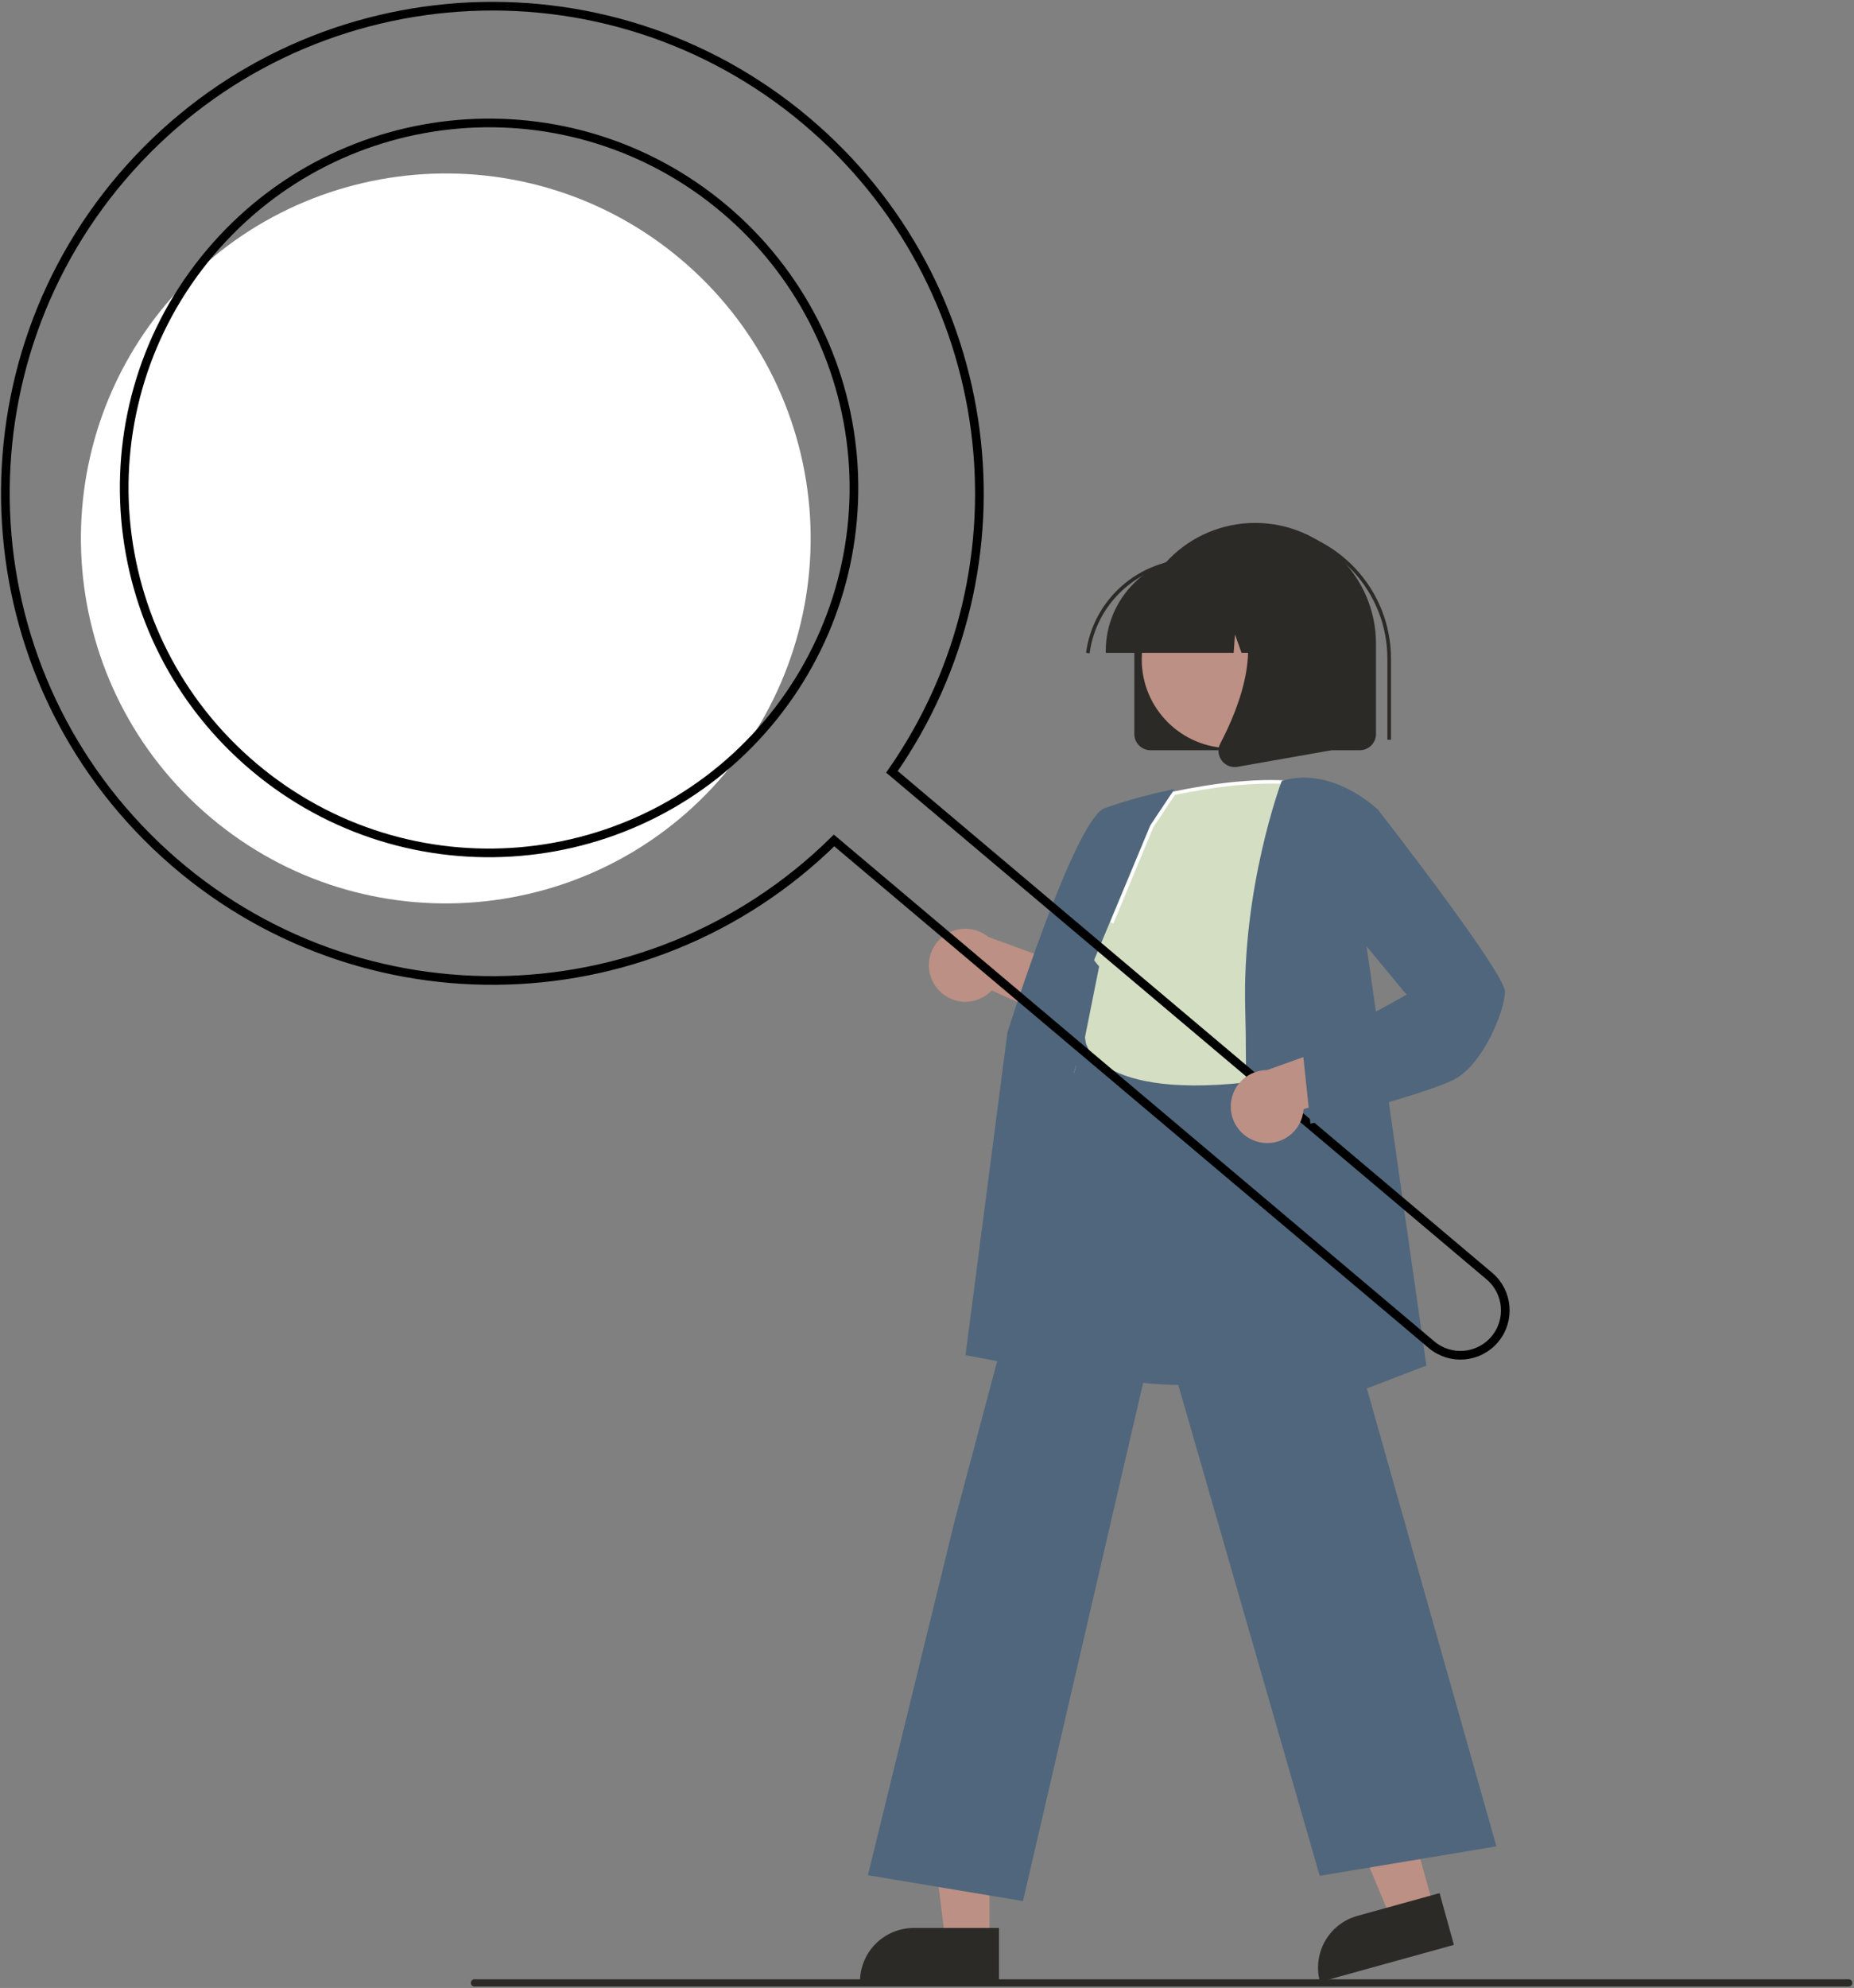 <?xml version="1.0" encoding="UTF-8"?>
<svg width="514px" height="551px" viewBox="0 0 514 551" version="1.1" xmlns="http://www.w3.org/2000/svg" xmlns:xlink="http://www.w3.org/1999/xlink">
    <rect x="0" y="0" width="514" height="551" fill="#808080" stroke="none"/>
    <title>undraw_Web_search_re_efla</title>
    <g id="Page-1" stroke="none" stroke-width="1" fill="none" fill-rule="evenodd">
        <g id="Artboard" transform="translate(-193, -131)" fill-rule="nonzero">
            <g id="undraw_Web_search_re_efla" transform="translate(194.486, 132.716)">
                <path d="M312.993,201.724 L312.993,176.724 C312.993,158.223 327.992,143.224 346.493,143.224 C364.995,143.224 379.993,158.223 379.993,176.724 L379.993,201.724 C379.99,204.208 377.977,206.221 375.493,206.224 L317.493,206.224 C315.009,206.221 312.996,204.208 312.993,201.724 Z" id="Path" fill="#2B2A26"></path>
                <path d="M347.493,144.724 C357.963,144.724 367.394,149.174 373.998,156.286 C379.988,162.739 383.652,171.383 383.652,180.883 C383.652,190.854 383.652,198.333 383.652,203.319" id="Path" stroke="#2B2A26"></path>
                <polygon id="Path" fill="#BC9084" points="396.028 527.07 384.212 530.34 365.976 486.322 383.415 481.496"></polygon>
                <path d="M376.665,527.863 L400.309,527.863 L400.309,542.75 L361.779,542.75 L361.779,542.75 C361.779,538.801 363.347,535.015 366.139,532.223 C368.931,529.431 372.717,527.863 376.665,527.863 Z" id="Path" fill="#2B2A26" transform="translate(381.044, 535.306) rotate(-15.47) translate(-381.044, -535.306) "></path>
                <polygon id="Path" fill="#BC9084" points="272.842 536.159 260.582 536.159 254.749 488.871 272.844 488.871"></polygon>
                <path d="M251.825,532.656 L275.469,532.656 L275.469,547.543 L236.938,547.543 L236.938,547.543 C236.938,543.594 238.507,539.808 241.299,537.016 C244.09,534.224 247.877,532.656 251.825,532.656 Z" id="Path" fill="#2B2A26"></path>
                <path d="M265.541,275.934 C268.512,276.111 271.408,274.963 273.451,272.799 L306.041,287.457 L303.077,269.126 L272.583,258.017 C268.634,254.754 262.868,254.961 259.163,258.498 C255.457,262.036 254.983,267.785 258.059,271.882 C259.831,274.273 262.57,275.757 265.541,275.934 Z" id="Path" fill="#BC9084"></path>
                <path d="M325.773,382.12 C315.534,382.12 304.934,380.595 296.024,376.059 C286.463,371.286 279.322,362.748 276.316,352.493 C271.673,337.794 277.527,323.353 283.187,309.388 C286.695,300.734 290.008,292.561 290.867,284.504 L291.168,281.644 C292.506,268.796 293.663,257.701 300.065,253.539 C303.383,251.382 307.844,251.259 313.705,253.162 L368.75,271.043 L366.726,375.534 L366.392,375.645 C366.104,375.742 346.699,382.12 325.773,382.12 Z" id="Path" fill="#50667C"></path>
                <path d="M312.743,220.632 C312.743,220.632 339.743,212.632 360.743,215.632 C360.743,215.632 348.743,281.632 352.743,303.632 C356.743,325.632 283.243,312.132 298.243,291.132 L303.243,266.132 C303.243,266.132 293.243,256.132 302.243,244.132 L312.743,220.632 Z" id="Path" fill="#D3DEC3"></path>
                <path d="M306.718,254.068 L317.845,227.282 C321.903,221.208 323.933,218.17 323.933,218.17 C333.722,216.141 348.041,213.818 360.743,215.632" id="Path" stroke="#FFFFFF" fill="#D3DEC3"></path>
                <path d="M299.463,380.139 L266.186,373.9 L277.804,284.493 C278.585,281.997 296.582,225.35 304.756,222.285 C310.69,220.195 316.76,218.509 322.922,217.238 L324.106,217.001 L317.433,227.01 L290.869,290.665 L299.463,380.139 Z" id="Path" fill="#50667C"></path>
                <path d="M282.124,525.203 L239.129,518.037 L263.257,419.513 L299.161,284.776 L299.515,287.168 C299.543,287.347 302.897,304.948 352.666,297.138 L353.103,297.07 L353.224,297.496 L413.376,510.034 L364.386,518.199 L319.703,363.132 L282.124,525.203 Z" id="Path" fill="#50667C"></path>
                <path d="M341.716,396.871 L341.743,396.114 C341.773,395.274 344.731,311.742 343.743,278.147 C342.752,244.438 353.665,215.246 353.775,214.955 L353.864,214.721 L354.106,214.651 C368.225,210.618 380.474,222.657 380.597,222.779 L380.769,222.951 L376.747,256.127 L393.963,376.769 L341.716,396.871 Z" id="Path" fill="#50667C"></path>
                <circle id="Oval" fill="#BC9084" cx="339.609" cy="181.081" r="24.561"></circle>
                <path d="M305.068,178.724 C305.084,164.095 316.939,152.241 331.568,152.224 L336.568,152.224 C351.197,152.241 363.051,164.095 363.068,178.724 L363.068,179.224 L352.501,179.224 L348.897,169.132 L348.176,179.224 L342.715,179.224 L340.897,174.132 L340.533,179.224 L305.068,179.224 L305.068,178.724 Z" id="Path" fill="#2B2A26"></path>
                <path d="M300.102,179.295 C302.012,164.872 314.349,153.741 329.29,153.724" id="Path" stroke="#2B2A26"></path>
                <path d="M337.192,209.035 C336.18,207.664 336.043,205.835 336.84,204.328 C342.138,194.25 349.557,175.628 339.71,164.144 L339.002,163.319 L367.589,163.319 L367.589,206.238 L341.62,210.82 C341.357,210.867 341.091,210.891 340.824,210.891 C339.385,210.891 338.035,210.201 337.192,209.035 Z" id="Path" fill="#2B2A26"></path>
                <path d="M199.418,212.758 C163.389,255.456 99.568,260.863 56.87,224.835 C14.171,188.806 8.765,124.985 44.793,82.287 C80.822,39.588 144.643,34.182 187.341,70.21 L187.341,70.21 C207.846,87.512 220.637,112.25 222.902,138.983 C225.167,165.716 216.719,192.254 199.418,212.758 L199.418,212.758 Z" id="Path" fill="#FFFFFF"></path>
                <path d="M222.094,31.83 C166.339,-15.217 83.295,-9.467 34.556,44.815 C-14.184,99.097 -10.991,182.279 41.767,232.665 C94.525,283.05 177.765,282.417 229.75,231.233 L395.368,370.981 C400.615,375.417 408.466,374.76 412.902,369.513 C417.339,364.265 416.681,356.415 411.434,351.978 L411.415,351.963 L245.797,212.215 C285.67,154.989 275.397,76.813 222.094,31.83 Z M211.418,198.758 C175.389,241.456 111.568,246.863 68.87,210.835 C26.171,174.806 20.765,110.985 56.793,68.287 C92.822,25.588 156.643,20.182 199.341,56.21 L199.341,56.21 C219.846,73.512 232.637,98.25 234.902,124.983 C237.167,151.716 228.719,178.254 211.418,198.758 L211.418,198.758 Z" id="Shape" stroke="#000000" stroke-width="2.4"></path>
                <path d="M355.839,313.154 C358.237,311.392 359.731,308.657 359.919,305.687 L394.352,296.13 L380.355,283.927 L349.802,294.873 C344.68,294.888 340.378,298.733 339.789,303.822 C339.2,308.911 342.511,313.636 347.495,314.82 C350.386,315.527 353.441,314.917 355.839,313.154 Z" id="Path" fill="#BC9084"></path>
                <path d="M361.806,309.761 L359.711,289.855 L388.473,273.986 L369.721,251.286 L372.781,225.786 L380.401,222.52 L380.638,222.825 C384.231,227.445 415.743,268.106 415.743,273.132 C415.743,278.295 409.714,293.456 401.467,297.58 C393.511,301.558 363.636,309.289 362.368,309.617 L361.806,309.761 Z" id="Path" fill="#50667C"></path>
                <path d="M511.047,548.878 L130.047,548.878 C129.495,548.878 129.047,548.43 129.047,547.878 C129.047,547.326 129.495,546.878 130.047,546.878 L511.047,546.878 C511.599,546.878 512.047,547.326 512.047,547.878 C512.047,548.43 511.599,548.878 511.047,548.878 Z" id="Path" fill="#2B2A26"></path>
            </g>
        </g>
    </g>
</svg>